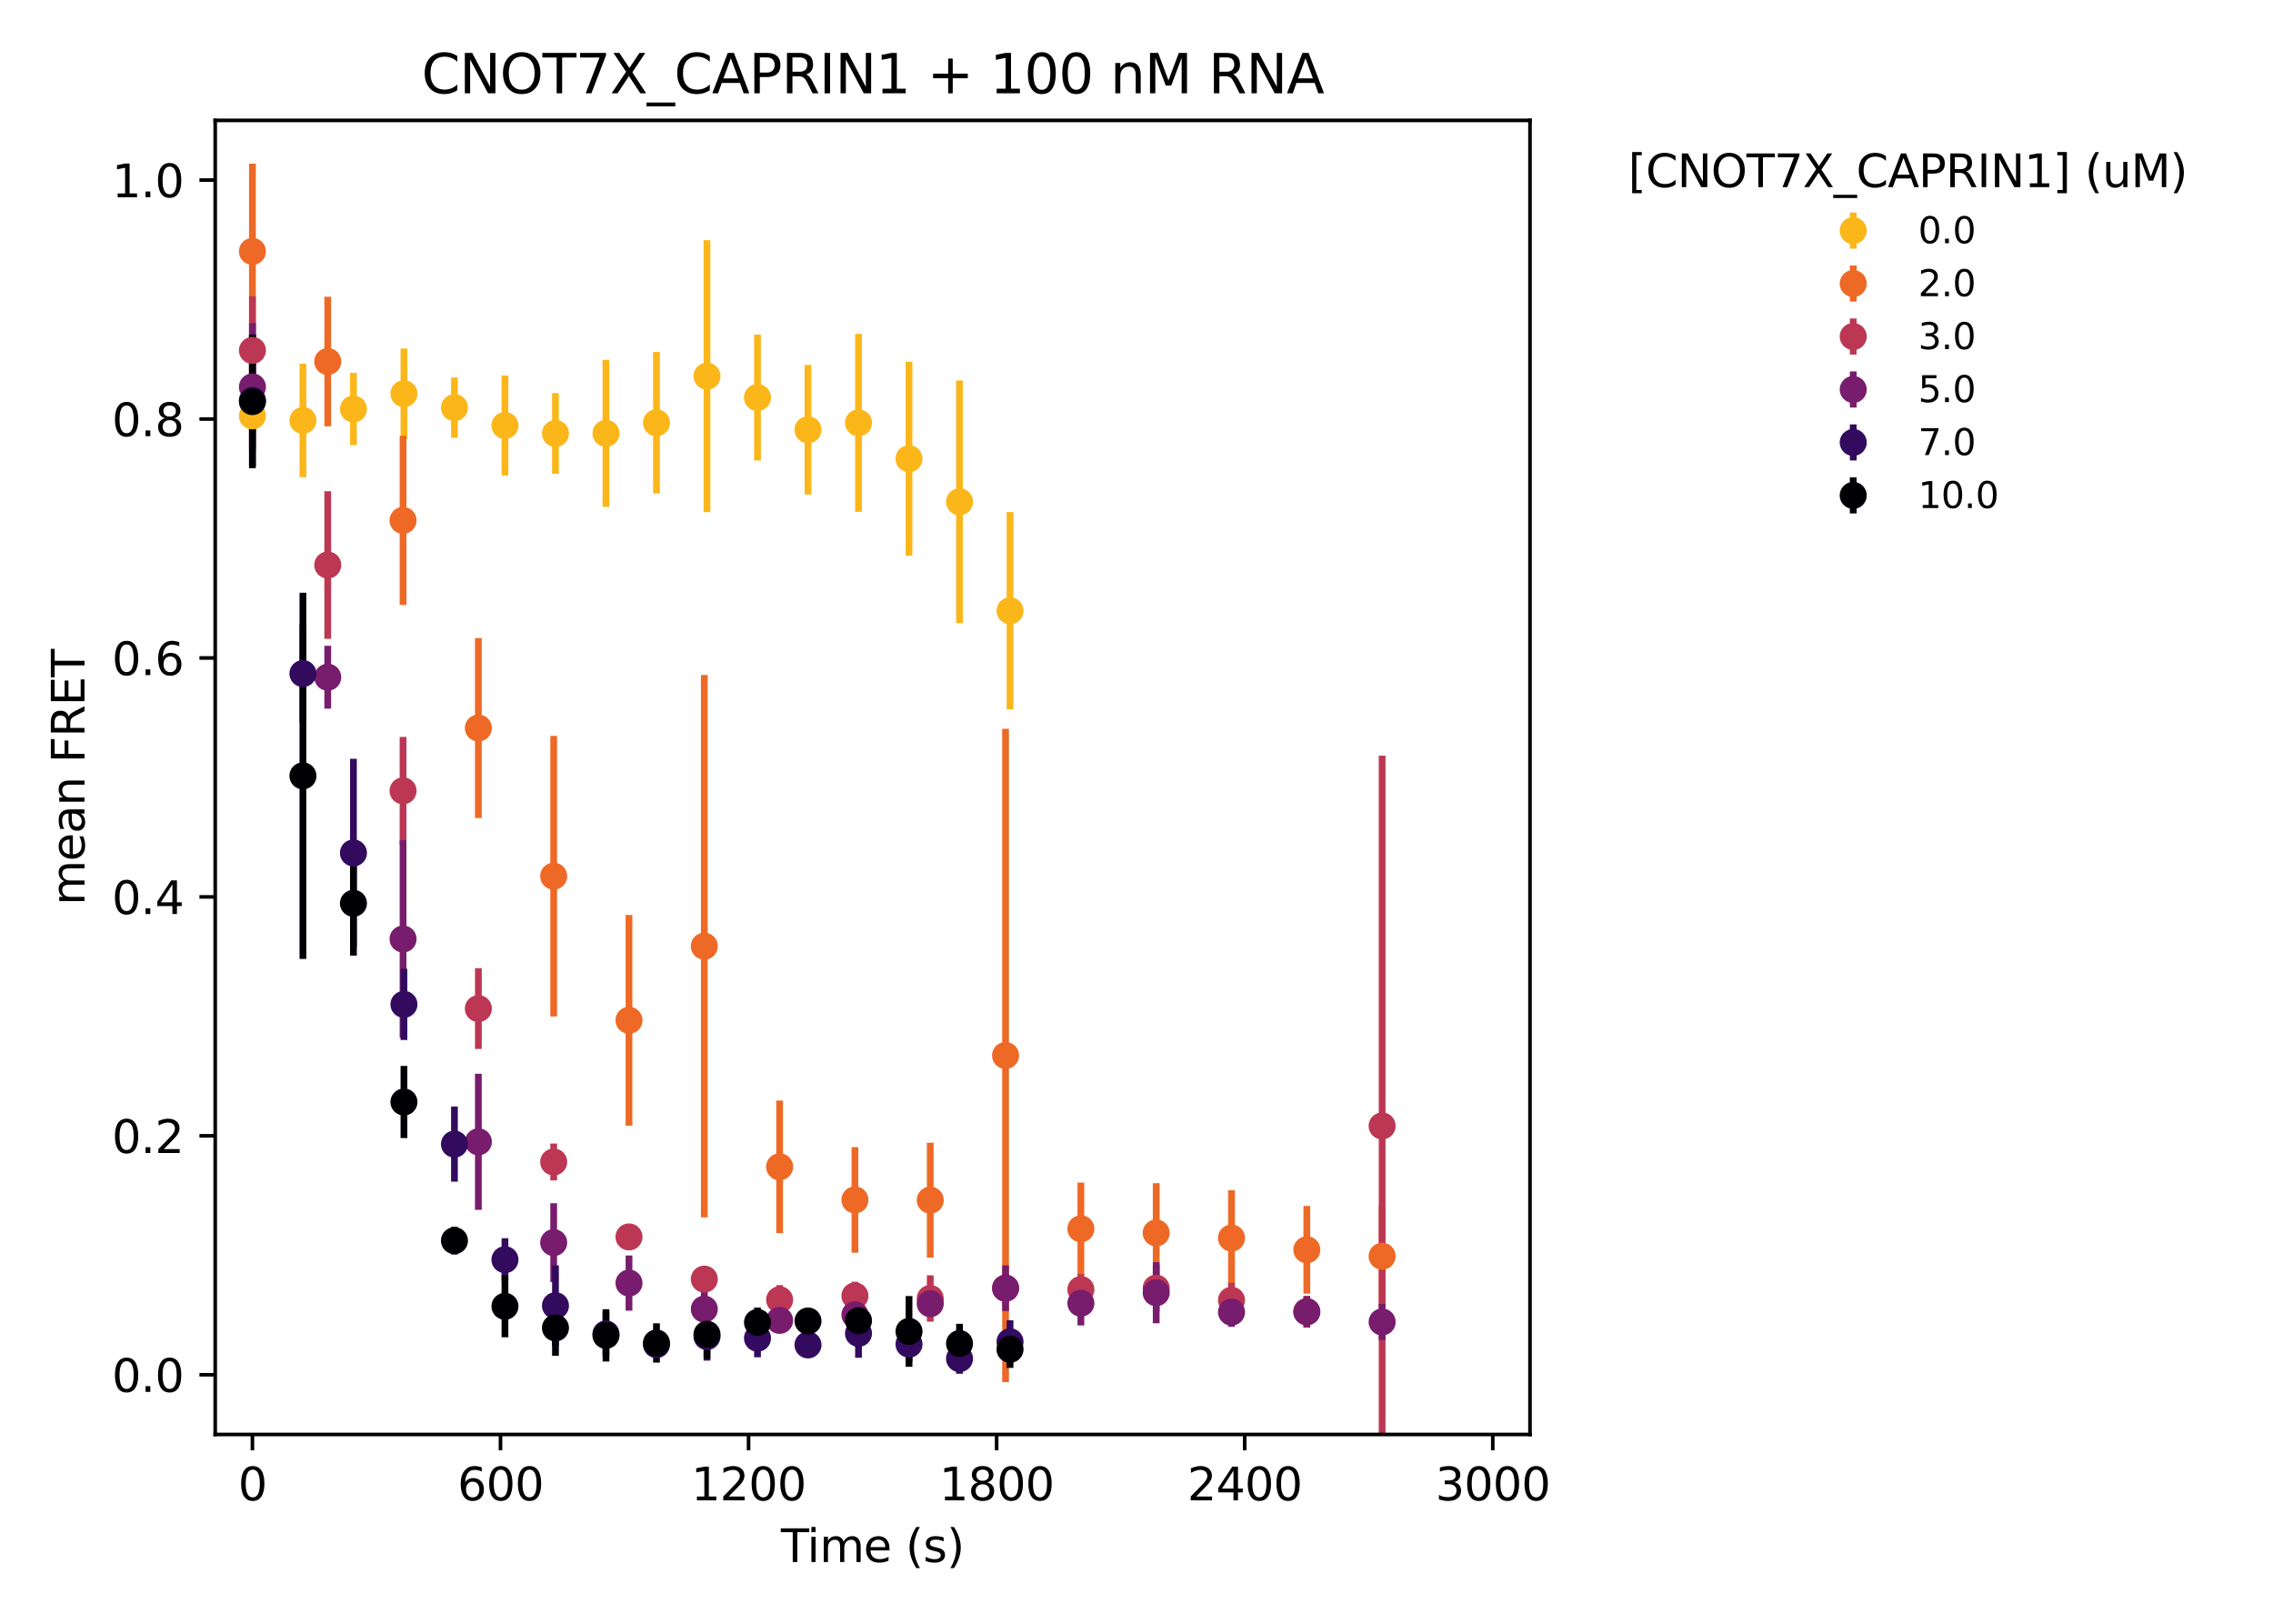 <?xml version="1.0" encoding="utf-8" standalone="no"?>
<!DOCTYPE svg PUBLIC "-//W3C//DTD SVG 1.1//EN"
  "http://www.w3.org/Graphics/SVG/1.1/DTD/svg11.dtd">
<svg xmlns:xlink="http://www.w3.org/1999/xlink" width="504pt" height="360pt" viewBox="0 0 504 360" xmlns="http://www.w3.org/2000/svg" version="1.1">
 <defs>
  <style type="text/css">*{stroke-linejoin: round; stroke-linecap: butt}</style>
 </defs>
 <g id="figure_1">
  <g id="patch_1">
   <path d="M 0 360 
L 504 360 
L 504 0 
L 0 0 
z
" style="fill: #ffffff"/>
  </g>
  <g id="axes_1">
   <g id="patch_2">
    <path d="M 47.72 318.04 
L 339.25 318.04 
L 339.25 26.689 
L 47.72 26.689 
z
" style="fill: #ffffff"/>
   </g>
   <g id="matplotlib.axis_1">
    <g id="xtick_1">
     <g id="line2d_1">
      <defs>
       <path id="m52714a576a" d="M 0 0 
L 0 3.5 
" style="stroke: #000000; stroke-width: 0.8"/>
      </defs>
      <g>
       <use xlink:href="#m52714a576a" x="55.971" y="318.04" style="stroke: #000000; stroke-width: 0.8"/>
      </g>
     </g>
     <g id="text_1">
      <!-- 0 -->
      <g transform="translate(52.79 332.638) scale(0.1 -0.1)">
       <defs>
        <path id="DejaVuSans-30" d="M 2034 4250 
Q 1547 4250 1301 3770 
Q 1056 3291 1056 2328 
Q 1056 1369 1301 889 
Q 1547 409 2034 409 
Q 2525 409 2770 889 
Q 3016 1369 3016 2328 
Q 3016 3291 2770 3770 
Q 2525 4250 2034 4250 
z
M 2034 4750 
Q 2819 4750 3233 4129 
Q 3647 3509 3647 2328 
Q 3647 1150 3233 529 
Q 2819 -91 2034 -91 
Q 1250 -91 836 529 
Q 422 1150 422 2328 
Q 422 3509 836 4129 
Q 1250 4750 2034 4750 
z
" transform="scale(0.016)"/>
       </defs>
       <use xlink:href="#DejaVuSans-30"/>
      </g>
     </g>
    </g>
    <g id="xtick_2">
     <g id="line2d_2">
      <g>
       <use xlink:href="#m52714a576a" x="110.977" y="318.04" style="stroke: #000000; stroke-width: 0.8"/>
      </g>
     </g>
     <g id="text_2">
      <!-- 600 -->
      <g transform="translate(101.433 332.638) scale(0.1 -0.1)">
       <defs>
        <path id="DejaVuSans-36" d="M 2113 2584 
Q 1688 2584 1439 2293 
Q 1191 2003 1191 1497 
Q 1191 994 1439 701 
Q 1688 409 2113 409 
Q 2538 409 2786 701 
Q 3034 994 3034 1497 
Q 3034 2003 2786 2293 
Q 2538 2584 2113 2584 
z
M 3366 4563 
L 3366 3988 
Q 3128 4100 2886 4159 
Q 2644 4219 2406 4219 
Q 1781 4219 1451 3797 
Q 1122 3375 1075 2522 
Q 1259 2794 1537 2939 
Q 1816 3084 2150 3084 
Q 2853 3084 3261 2657 
Q 3669 2231 3669 1497 
Q 3669 778 3244 343 
Q 2819 -91 2113 -91 
Q 1303 -91 875 529 
Q 447 1150 447 2328 
Q 447 3434 972 4092 
Q 1497 4750 2381 4750 
Q 2619 4750 2861 4703 
Q 3103 4656 3366 4563 
z
" transform="scale(0.016)"/>
       </defs>
       <use xlink:href="#DejaVuSans-36"/>
       <use xlink:href="#DejaVuSans-30" x="63.623"/>
       <use xlink:href="#DejaVuSans-30" x="127.246"/>
      </g>
     </g>
    </g>
    <g id="xtick_3">
     <g id="line2d_3">
      <g>
       <use xlink:href="#m52714a576a" x="165.982" y="318.04" style="stroke: #000000; stroke-width: 0.8"/>
      </g>
     </g>
     <g id="text_3">
      <!-- 1200 -->
      <g transform="translate(153.257 332.638) scale(0.1 -0.1)">
       <defs>
        <path id="DejaVuSans-31" d="M 794 531 
L 1825 531 
L 1825 4091 
L 703 3866 
L 703 4441 
L 1819 4666 
L 2450 4666 
L 2450 531 
L 3481 531 
L 3481 0 
L 794 0 
L 794 531 
z
" transform="scale(0.016)"/>
        <path id="DejaVuSans-32" d="M 1228 531 
L 3431 531 
L 3431 0 
L 469 0 
L 469 531 
Q 828 903 1448 1529 
Q 2069 2156 2228 2338 
Q 2531 2678 2651 2914 
Q 2772 3150 2772 3378 
Q 2772 3750 2511 3984 
Q 2250 4219 1831 4219 
Q 1534 4219 1204 4116 
Q 875 4013 500 3803 
L 500 4441 
Q 881 4594 1212 4672 
Q 1544 4750 1819 4750 
Q 2544 4750 2975 4387 
Q 3406 4025 3406 3419 
Q 3406 3131 3298 2873 
Q 3191 2616 2906 2266 
Q 2828 2175 2409 1742 
Q 1991 1309 1228 531 
z
" transform="scale(0.016)"/>
       </defs>
       <use xlink:href="#DejaVuSans-31"/>
       <use xlink:href="#DejaVuSans-32" x="63.623"/>
       <use xlink:href="#DejaVuSans-30" x="127.246"/>
       <use xlink:href="#DejaVuSans-30" x="190.869"/>
      </g>
     </g>
    </g>
    <g id="xtick_4">
     <g id="line2d_4">
      <g>
       <use xlink:href="#m52714a576a" x="220.988" y="318.04" style="stroke: #000000; stroke-width: 0.8"/>
      </g>
     </g>
     <g id="text_4">
      <!-- 1800 -->
      <g transform="translate(208.263 332.638) scale(0.1 -0.1)">
       <defs>
        <path id="DejaVuSans-38" d="M 2034 2216 
Q 1584 2216 1326 1975 
Q 1069 1734 1069 1313 
Q 1069 891 1326 650 
Q 1584 409 2034 409 
Q 2484 409 2743 651 
Q 3003 894 3003 1313 
Q 3003 1734 2745 1975 
Q 2488 2216 2034 2216 
z
M 1403 2484 
Q 997 2584 770 2862 
Q 544 3141 544 3541 
Q 544 4100 942 4425 
Q 1341 4750 2034 4750 
Q 2731 4750 3128 4425 
Q 3525 4100 3525 3541 
Q 3525 3141 3298 2862 
Q 3072 2584 2669 2484 
Q 3125 2378 3379 2068 
Q 3634 1759 3634 1313 
Q 3634 634 3220 271 
Q 2806 -91 2034 -91 
Q 1263 -91 848 271 
Q 434 634 434 1313 
Q 434 1759 690 2068 
Q 947 2378 1403 2484 
z
M 1172 3481 
Q 1172 3119 1398 2916 
Q 1625 2713 2034 2713 
Q 2441 2713 2670 2916 
Q 2900 3119 2900 3481 
Q 2900 3844 2670 4047 
Q 2441 4250 2034 4250 
Q 1625 4250 1398 4047 
Q 1172 3844 1172 3481 
z
" transform="scale(0.016)"/>
       </defs>
       <use xlink:href="#DejaVuSans-31"/>
       <use xlink:href="#DejaVuSans-38" x="63.623"/>
       <use xlink:href="#DejaVuSans-30" x="127.246"/>
       <use xlink:href="#DejaVuSans-30" x="190.869"/>
      </g>
     </g>
    </g>
    <g id="xtick_5">
     <g id="line2d_5">
      <g>
       <use xlink:href="#m52714a576a" x="275.993" y="318.04" style="stroke: #000000; stroke-width: 0.8"/>
      </g>
     </g>
     <g id="text_5">
      <!-- 2400 -->
      <g transform="translate(263.268 332.638) scale(0.1 -0.1)">
       <defs>
        <path id="DejaVuSans-34" d="M 2419 4116 
L 825 1625 
L 2419 1625 
L 2419 4116 
z
M 2253 4666 
L 3047 4666 
L 3047 1625 
L 3713 1625 
L 3713 1100 
L 3047 1100 
L 3047 0 
L 2419 0 
L 2419 1100 
L 313 1100 
L 313 1709 
L 2253 4666 
z
" transform="scale(0.016)"/>
       </defs>
       <use xlink:href="#DejaVuSans-32"/>
       <use xlink:href="#DejaVuSans-34" x="63.623"/>
       <use xlink:href="#DejaVuSans-30" x="127.246"/>
       <use xlink:href="#DejaVuSans-30" x="190.869"/>
      </g>
     </g>
    </g>
    <g id="xtick_6">
     <g id="line2d_6">
      <g>
       <use xlink:href="#m52714a576a" x="330.999" y="318.04" style="stroke: #000000; stroke-width: 0.8"/>
      </g>
     </g>
     <g id="text_6">
      <!-- 3000 -->
      <g transform="translate(318.274 332.638) scale(0.1 -0.1)">
       <defs>
        <path id="DejaVuSans-33" d="M 2597 2516 
Q 3050 2419 3304 2112 
Q 3559 1806 3559 1356 
Q 3559 666 3084 287 
Q 2609 -91 1734 -91 
Q 1441 -91 1130 -33 
Q 819 25 488 141 
L 488 750 
Q 750 597 1062 519 
Q 1375 441 1716 441 
Q 2309 441 2620 675 
Q 2931 909 2931 1356 
Q 2931 1769 2642 2001 
Q 2353 2234 1838 2234 
L 1294 2234 
L 1294 2753 
L 1863 2753 
Q 2328 2753 2575 2939 
Q 2822 3125 2822 3475 
Q 2822 3834 2567 4026 
Q 2313 4219 1838 4219 
Q 1578 4219 1281 4162 
Q 984 4106 628 3988 
L 628 4550 
Q 988 4650 1302 4700 
Q 1616 4750 1894 4750 
Q 2613 4750 3031 4423 
Q 3450 4097 3450 3541 
Q 3450 3153 3228 2886 
Q 3006 2619 2597 2516 
z
" transform="scale(0.016)"/>
       </defs>
       <use xlink:href="#DejaVuSans-33"/>
       <use xlink:href="#DejaVuSans-30" x="63.623"/>
       <use xlink:href="#DejaVuSans-30" x="127.246"/>
       <use xlink:href="#DejaVuSans-30" x="190.869"/>
      </g>
     </g>
    </g>
    <g id="text_7">
     <!-- Time (s) -->
     <g transform="translate(173.156 346.317) scale(0.1 -0.1)">
      <defs>
       <path id="DejaVuSans-54" d="M -19 4666 
L 3928 4666 
L 3928 4134 
L 2272 4134 
L 2272 0 
L 1638 0 
L 1638 4134 
L -19 4134 
L -19 4666 
z
" transform="scale(0.016)"/>
       <path id="DejaVuSans-69" d="M 603 3500 
L 1178 3500 
L 1178 0 
L 603 0 
L 603 3500 
z
M 603 4863 
L 1178 4863 
L 1178 4134 
L 603 4134 
L 603 4863 
z
" transform="scale(0.016)"/>
       <path id="DejaVuSans-6d" d="M 3328 2828 
Q 3544 3216 3844 3400 
Q 4144 3584 4550 3584 
Q 5097 3584 5394 3201 
Q 5691 2819 5691 2113 
L 5691 0 
L 5113 0 
L 5113 2094 
Q 5113 2597 4934 2840 
Q 4756 3084 4391 3084 
Q 3944 3084 3684 2787 
Q 3425 2491 3425 1978 
L 3425 0 
L 2847 0 
L 2847 2094 
Q 2847 2600 2669 2842 
Q 2491 3084 2119 3084 
Q 1678 3084 1418 2786 
Q 1159 2488 1159 1978 
L 1159 0 
L 581 0 
L 581 3500 
L 1159 3500 
L 1159 2956 
Q 1356 3278 1631 3431 
Q 1906 3584 2284 3584 
Q 2666 3584 2933 3390 
Q 3200 3197 3328 2828 
z
" transform="scale(0.016)"/>
       <path id="DejaVuSans-65" d="M 3597 1894 
L 3597 1613 
L 953 1613 
Q 991 1019 1311 708 
Q 1631 397 2203 397 
Q 2534 397 2845 478 
Q 3156 559 3463 722 
L 3463 178 
Q 3153 47 2828 -22 
Q 2503 -91 2169 -91 
Q 1331 -91 842 396 
Q 353 884 353 1716 
Q 353 2575 817 3079 
Q 1281 3584 2069 3584 
Q 2775 3584 3186 3129 
Q 3597 2675 3597 1894 
z
M 3022 2063 
Q 3016 2534 2758 2815 
Q 2500 3097 2075 3097 
Q 1594 3097 1305 2825 
Q 1016 2553 972 2059 
L 3022 2063 
z
" transform="scale(0.016)"/>
       <path id="DejaVuSans-20" transform="scale(0.016)"/>
       <path id="DejaVuSans-28" d="M 1984 4856 
Q 1566 4138 1362 3434 
Q 1159 2731 1159 2009 
Q 1159 1288 1364 580 
Q 1569 -128 1984 -844 
L 1484 -844 
Q 1016 -109 783 600 
Q 550 1309 550 2009 
Q 550 2706 781 3412 
Q 1013 4119 1484 4856 
L 1984 4856 
z
" transform="scale(0.016)"/>
       <path id="DejaVuSans-73" d="M 2834 3397 
L 2834 2853 
Q 2591 2978 2328 3040 
Q 2066 3103 1784 3103 
Q 1356 3103 1142 2972 
Q 928 2841 928 2578 
Q 928 2378 1081 2264 
Q 1234 2150 1697 2047 
L 1894 2003 
Q 2506 1872 2764 1633 
Q 3022 1394 3022 966 
Q 3022 478 2636 193 
Q 2250 -91 1575 -91 
Q 1294 -91 989 -36 
Q 684 19 347 128 
L 347 722 
Q 666 556 975 473 
Q 1284 391 1588 391 
Q 1994 391 2212 530 
Q 2431 669 2431 922 
Q 2431 1156 2273 1281 
Q 2116 1406 1581 1522 
L 1381 1569 
Q 847 1681 609 1914 
Q 372 2147 372 2553 
Q 372 3047 722 3315 
Q 1072 3584 1716 3584 
Q 2034 3584 2315 3537 
Q 2597 3491 2834 3397 
z
" transform="scale(0.016)"/>
       <path id="DejaVuSans-29" d="M 513 4856 
L 1013 4856 
Q 1481 4119 1714 3412 
Q 1947 2706 1947 2009 
Q 1947 1309 1714 600 
Q 1481 -109 1013 -844 
L 513 -844 
Q 928 -128 1133 580 
Q 1338 1288 1338 2009 
Q 1338 2731 1133 3434 
Q 928 4138 513 4856 
z
" transform="scale(0.016)"/>
      </defs>
      <use xlink:href="#DejaVuSans-54"/>
      <use xlink:href="#DejaVuSans-69" x="57.959"/>
      <use xlink:href="#DejaVuSans-6d" x="85.742"/>
      <use xlink:href="#DejaVuSans-65" x="183.154"/>
      <use xlink:href="#DejaVuSans-20" x="244.678"/>
      <use xlink:href="#DejaVuSans-28" x="276.465"/>
      <use xlink:href="#DejaVuSans-73" x="315.479"/>
      <use xlink:href="#DejaVuSans-29" x="367.578"/>
     </g>
    </g>
   </g>
   <g id="matplotlib.axis_2">
    <g id="ytick_1">
     <g id="line2d_7">
      <defs>
       <path id="mba7032feed" d="M 0 0 
L -3.5 0 
" style="stroke: #000000; stroke-width: 0.8"/>
      </defs>
      <g>
       <use xlink:href="#mba7032feed" x="47.72" y="304.797" style="stroke: #000000; stroke-width: 0.8"/>
      </g>
     </g>
     <g id="text_8">
      <!-- 0.0 -->
      <g transform="translate(24.817 308.596) scale(0.1 -0.1)">
       <defs>
        <path id="DejaVuSans-2e" d="M 684 794 
L 1344 794 
L 1344 0 
L 684 0 
L 684 794 
z
" transform="scale(0.016)"/>
       </defs>
       <use xlink:href="#DejaVuSans-30"/>
       <use xlink:href="#DejaVuSans-2e" x="63.623"/>
       <use xlink:href="#DejaVuSans-30" x="95.41"/>
      </g>
     </g>
    </g>
    <g id="ytick_2">
     <g id="line2d_8">
      <g>
       <use xlink:href="#mba7032feed" x="47.72" y="251.824" style="stroke: #000000; stroke-width: 0.8"/>
      </g>
     </g>
     <g id="text_9">
      <!-- 0.2 -->
      <g transform="translate(24.817 255.623) scale(0.1 -0.1)">
       <use xlink:href="#DejaVuSans-30"/>
       <use xlink:href="#DejaVuSans-2e" x="63.623"/>
       <use xlink:href="#DejaVuSans-32" x="95.41"/>
      </g>
     </g>
    </g>
    <g id="ytick_3">
     <g id="line2d_9">
      <g>
       <use xlink:href="#mba7032feed" x="47.72" y="198.851" style="stroke: #000000; stroke-width: 0.8"/>
      </g>
     </g>
     <g id="text_10">
      <!-- 0.4 -->
      <g transform="translate(24.817 202.65) scale(0.1 -0.1)">
       <use xlink:href="#DejaVuSans-30"/>
       <use xlink:href="#DejaVuSans-2e" x="63.623"/>
       <use xlink:href="#DejaVuSans-34" x="95.41"/>
      </g>
     </g>
    </g>
    <g id="ytick_4">
     <g id="line2d_10">
      <g>
       <use xlink:href="#mba7032feed" x="47.72" y="145.878" style="stroke: #000000; stroke-width: 0.8"/>
      </g>
     </g>
     <g id="text_11">
      <!-- 0.6 -->
      <g transform="translate(24.817 149.677) scale(0.1 -0.1)">
       <use xlink:href="#DejaVuSans-30"/>
       <use xlink:href="#DejaVuSans-2e" x="63.623"/>
       <use xlink:href="#DejaVuSans-36" x="95.41"/>
      </g>
     </g>
    </g>
    <g id="ytick_5">
     <g id="line2d_11">
      <g>
       <use xlink:href="#mba7032feed" x="47.72" y="92.905" style="stroke: #000000; stroke-width: 0.8"/>
      </g>
     </g>
     <g id="text_12">
      <!-- 0.8 -->
      <g transform="translate(24.817 96.704) scale(0.1 -0.1)">
       <use xlink:href="#DejaVuSans-30"/>
       <use xlink:href="#DejaVuSans-2e" x="63.623"/>
       <use xlink:href="#DejaVuSans-38" x="95.41"/>
      </g>
     </g>
    </g>
    <g id="ytick_6">
     <g id="line2d_12">
      <g>
       <use xlink:href="#mba7032feed" x="47.72" y="39.932" style="stroke: #000000; stroke-width: 0.8"/>
      </g>
     </g>
     <g id="text_13">
      <!-- 1.0 -->
      <g transform="translate(24.817 43.731) scale(0.1 -0.1)">
       <use xlink:href="#DejaVuSans-31"/>
       <use xlink:href="#DejaVuSans-2e" x="63.623"/>
       <use xlink:href="#DejaVuSans-30" x="95.41"/>
      </g>
     </g>
    </g>
    <g id="text_14">
     <!-- mean FRET -->
     <g transform="translate(18.737 200.696) rotate(-90) scale(0.1 -0.1)">
      <defs>
       <path id="DejaVuSans-61" d="M 2194 1759 
Q 1497 1759 1228 1600 
Q 959 1441 959 1056 
Q 959 750 1161 570 
Q 1363 391 1709 391 
Q 2188 391 2477 730 
Q 2766 1069 2766 1631 
L 2766 1759 
L 2194 1759 
z
M 3341 1997 
L 3341 0 
L 2766 0 
L 2766 531 
Q 2569 213 2275 61 
Q 1981 -91 1556 -91 
Q 1019 -91 701 211 
Q 384 513 384 1019 
Q 384 1609 779 1909 
Q 1175 2209 1959 2209 
L 2766 2209 
L 2766 2266 
Q 2766 2663 2505 2880 
Q 2244 3097 1772 3097 
Q 1472 3097 1187 3025 
Q 903 2953 641 2809 
L 641 3341 
Q 956 3463 1253 3523 
Q 1550 3584 1831 3584 
Q 2591 3584 2966 3190 
Q 3341 2797 3341 1997 
z
" transform="scale(0.016)"/>
       <path id="DejaVuSans-6e" d="M 3513 2113 
L 3513 0 
L 2938 0 
L 2938 2094 
Q 2938 2591 2744 2837 
Q 2550 3084 2163 3084 
Q 1697 3084 1428 2787 
Q 1159 2491 1159 1978 
L 1159 0 
L 581 0 
L 581 3500 
L 1159 3500 
L 1159 2956 
Q 1366 3272 1645 3428 
Q 1925 3584 2291 3584 
Q 2894 3584 3203 3211 
Q 3513 2838 3513 2113 
z
" transform="scale(0.016)"/>
       <path id="DejaVuSans-46" d="M 628 4666 
L 3309 4666 
L 3309 4134 
L 1259 4134 
L 1259 2759 
L 3109 2759 
L 3109 2228 
L 1259 2228 
L 1259 0 
L 628 0 
L 628 4666 
z
" transform="scale(0.016)"/>
       <path id="DejaVuSans-52" d="M 2841 2188 
Q 3044 2119 3236 1894 
Q 3428 1669 3622 1275 
L 4263 0 
L 3584 0 
L 2988 1197 
Q 2756 1666 2539 1819 
Q 2322 1972 1947 1972 
L 1259 1972 
L 1259 0 
L 628 0 
L 628 4666 
L 2053 4666 
Q 2853 4666 3247 4331 
Q 3641 3997 3641 3322 
Q 3641 2881 3436 2590 
Q 3231 2300 2841 2188 
z
M 1259 4147 
L 1259 2491 
L 2053 2491 
Q 2509 2491 2742 2702 
Q 2975 2913 2975 3322 
Q 2975 3731 2742 3939 
Q 2509 4147 2053 4147 
L 1259 4147 
z
" transform="scale(0.016)"/>
       <path id="DejaVuSans-45" d="M 628 4666 
L 3578 4666 
L 3578 4134 
L 1259 4134 
L 1259 2753 
L 3481 2753 
L 3481 2222 
L 1259 2222 
L 1259 531 
L 3634 531 
L 3634 0 
L 628 0 
L 628 4666 
z
" transform="scale(0.016)"/>
      </defs>
      <use xlink:href="#DejaVuSans-6d"/>
      <use xlink:href="#DejaVuSans-65" x="97.412"/>
      <use xlink:href="#DejaVuSans-61" x="158.936"/>
      <use xlink:href="#DejaVuSans-6e" x="220.215"/>
      <use xlink:href="#DejaVuSans-20" x="283.594"/>
      <use xlink:href="#DejaVuSans-46" x="315.381"/>
      <use xlink:href="#DejaVuSans-52" x="372.9"/>
      <use xlink:href="#DejaVuSans-45" x="442.383"/>
      <use xlink:href="#DejaVuSans-54" x="505.566"/>
     </g>
    </g>
   </g>
   <g id="LineCollection_1">
    <path d="M 55.971 97.742 
L 55.971 86.667 
" clip-path="url(#p1fcf1fed4b)" style="fill: none; stroke: #fbb61a; stroke-width: 1.5"/>
    <path d="M 67.17 105.789 
L 67.17 80.641 
" clip-path="url(#p1fcf1fed4b)" style="fill: none; stroke: #fbb61a; stroke-width: 1.5"/>
    <path d="M 78.369 98.691 
L 78.369 82.671 
" clip-path="url(#p1fcf1fed4b)" style="fill: none; stroke: #fbb61a; stroke-width: 1.5"/>
    <path d="M 89.568 97.301 
L 89.568 77.267 
" clip-path="url(#p1fcf1fed4b)" style="fill: none; stroke: #fbb61a; stroke-width: 1.5"/>
    <path d="M 100.767 97.065 
L 100.767 83.69 
" clip-path="url(#p1fcf1fed4b)" style="fill: none; stroke: #fbb61a; stroke-width: 1.5"/>
    <path d="M 111.966 105.424 
L 111.966 83.255 
" clip-path="url(#p1fcf1fed4b)" style="fill: none; stroke: #fbb61a; stroke-width: 1.5"/>
    <path d="M 123.165 105.037 
L 123.165 87.171 
" clip-path="url(#p1fcf1fed4b)" style="fill: none; stroke: #fbb61a; stroke-width: 1.5"/>
    <path d="M 134.364 112.368 
L 134.364 79.793 
" clip-path="url(#p1fcf1fed4b)" style="fill: none; stroke: #fbb61a; stroke-width: 1.5"/>
    <path d="M 145.563 109.411 
L 145.563 78.05 
" clip-path="url(#p1fcf1fed4b)" style="fill: none; stroke: #fbb61a; stroke-width: 1.5"/>
    <path d="M 156.763 113.545 
L 156.763 53.254 
" clip-path="url(#p1fcf1fed4b)" style="fill: none; stroke: #fbb61a; stroke-width: 1.5"/>
    <path d="M 167.962 102.107 
L 167.962 74.17 
" clip-path="url(#p1fcf1fed4b)" style="fill: none; stroke: #fbb61a; stroke-width: 1.5"/>
    <path d="M 179.161 109.64 
L 179.161 80.926 
" clip-path="url(#p1fcf1fed4b)" style="fill: none; stroke: #fbb61a; stroke-width: 1.5"/>
    <path d="M 190.36 113.47 
L 190.36 74.032 
" clip-path="url(#p1fcf1fed4b)" style="fill: none; stroke: #fbb61a; stroke-width: 1.5"/>
    <path d="M 201.559 123.201 
L 201.559 80.203 
" clip-path="url(#p1fcf1fed4b)" style="fill: none; stroke: #fbb61a; stroke-width: 1.5"/>
    <path d="M 212.758 138.147 
L 212.758 84.365 
" clip-path="url(#p1fcf1fed4b)" style="fill: none; stroke: #fbb61a; stroke-width: 1.5"/>
    <path d="M 223.957 157.291 
L 223.957 113.529 
" clip-path="url(#p1fcf1fed4b)" style="fill: none; stroke: #fbb61a; stroke-width: 1.5"/>
   </g>
   <g id="LineCollection_2">
    <path d="M 55.971 75.188 
L 55.971 36.286 
" clip-path="url(#p1fcf1fed4b)" style="fill: none; stroke: #ed6925; stroke-width: 1.5"/>
    <path d="M 72.67 94.514 
L 72.67 65.793 
" clip-path="url(#p1fcf1fed4b)" style="fill: none; stroke: #ed6925; stroke-width: 1.5"/>
    <path d="M 89.37 134.134 
L 89.37 96.621 
" clip-path="url(#p1fcf1fed4b)" style="fill: none; stroke: #ed6925; stroke-width: 1.5"/>
    <path d="M 106.07 181.353 
L 106.07 141.476 
" clip-path="url(#p1fcf1fed4b)" style="fill: none; stroke: #ed6925; stroke-width: 1.5"/>
    <path d="M 122.769 225.359 
L 122.769 163.156 
" clip-path="url(#p1fcf1fed4b)" style="fill: none; stroke: #ed6925; stroke-width: 1.5"/>
    <path d="M 139.469 249.561 
L 139.469 202.86 
" clip-path="url(#p1fcf1fed4b)" style="fill: none; stroke: #ed6925; stroke-width: 1.5"/>
    <path d="M 156.169 269.902 
L 156.169 149.654 
" clip-path="url(#p1fcf1fed4b)" style="fill: none; stroke: #ed6925; stroke-width: 1.5"/>
    <path d="M 172.868 273.398 
L 172.868 243.997 
" clip-path="url(#p1fcf1fed4b)" style="fill: none; stroke: #ed6925; stroke-width: 1.5"/>
    <path d="M 189.568 277.732 
L 189.568 254.335 
" clip-path="url(#p1fcf1fed4b)" style="fill: none; stroke: #ed6925; stroke-width: 1.5"/>
    <path d="M 206.268 278.81 
L 206.268 253.356 
" clip-path="url(#p1fcf1fed4b)" style="fill: none; stroke: #ed6925; stroke-width: 1.5"/>
    <path d="M 222.967 306.428 
L 222.967 161.595 
" clip-path="url(#p1fcf1fed4b)" style="fill: none; stroke: #ed6925; stroke-width: 1.5"/>
    <path d="M 239.667 282.68 
L 239.667 262.188 
" clip-path="url(#p1fcf1fed4b)" style="fill: none; stroke: #ed6925; stroke-width: 1.5"/>
    <path d="M 256.367 284.378 
L 256.367 262.322 
" clip-path="url(#p1fcf1fed4b)" style="fill: none; stroke: #ed6925; stroke-width: 1.5"/>
    <path d="M 273.066 285.072 
L 273.066 263.896 
" clip-path="url(#p1fcf1fed4b)" style="fill: none; stroke: #ed6925; stroke-width: 1.5"/>
    <path d="M 289.766 286.816 
L 289.766 267.369 
" clip-path="url(#p1fcf1fed4b)" style="fill: none; stroke: #ed6925; stroke-width: 1.5"/>
    <path d="M 306.465 289.67 
L 306.465 267.364 
" clip-path="url(#p1fcf1fed4b)" style="fill: none; stroke: #ed6925; stroke-width: 1.5"/>
   </g>
   <g id="LineCollection_3">
    <path d="M 55.971 89.677 
L 55.971 65.696 
" clip-path="url(#p1fcf1fed4b)" style="fill: none; stroke: #bc3754; stroke-width: 1.5"/>
    <path d="M 72.67 141.626 
L 72.67 108.915 
" clip-path="url(#p1fcf1fed4b)" style="fill: none; stroke: #bc3754; stroke-width: 1.5"/>
    <path d="M 89.37 187.267 
L 89.37 163.396 
" clip-path="url(#p1fcf1fed4b)" style="fill: none; stroke: #bc3754; stroke-width: 1.5"/>
    <path d="M 106.07 232.568 
L 106.07 214.662 
" clip-path="url(#p1fcf1fed4b)" style="fill: none; stroke: #bc3754; stroke-width: 1.5"/>
    <path d="M 122.769 261.716 
L 122.769 253.535 
" clip-path="url(#p1fcf1fed4b)" style="fill: none; stroke: #bc3754; stroke-width: 1.5"/>
    <path d="M 139.469 276.62 
L 139.469 271.86 
" clip-path="url(#p1fcf1fed4b)" style="fill: none; stroke: #bc3754; stroke-width: 1.5"/>
    <path d="M 156.169 286.296 
L 156.169 280.898 
" clip-path="url(#p1fcf1fed4b)" style="fill: none; stroke: #bc3754; stroke-width: 1.5"/>
    <path d="M 172.868 291.407 
L 172.868 284.933 
" clip-path="url(#p1fcf1fed4b)" style="fill: none; stroke: #bc3754; stroke-width: 1.5"/>
    <path d="M 189.568 290.445 
L 189.568 284.173 
" clip-path="url(#p1fcf1fed4b)" style="fill: none; stroke: #bc3754; stroke-width: 1.5"/>
    <path d="M 206.268 293.019 
L 206.268 282.748 
" clip-path="url(#p1fcf1fed4b)" style="fill: none; stroke: #bc3754; stroke-width: 1.5"/>
    <path d="M 222.967 288.82 
L 222.967 282.384 
" clip-path="url(#p1fcf1fed4b)" style="fill: none; stroke: #bc3754; stroke-width: 1.5"/>
    <path d="M 239.667 289.315 
L 239.667 282.486 
" clip-path="url(#p1fcf1fed4b)" style="fill: none; stroke: #bc3754; stroke-width: 1.5"/>
    <path d="M 256.367 290.775 
L 256.367 280.412 
" clip-path="url(#p1fcf1fed4b)" style="fill: none; stroke: #bc3754; stroke-width: 1.5"/>
    <path d="M 273.066 292.137 
L 273.066 284.414 
" clip-path="url(#p1fcf1fed4b)" style="fill: none; stroke: #bc3754; stroke-width: 1.5"/>
    <path d="M 289.766 294.356 
L 289.766 287.305 
" clip-path="url(#p1fcf1fed4b)" style="fill: none; stroke: #bc3754; stroke-width: 1.5"/>
    <path d="M 306.465 331.726 
L 306.465 167.542 
" clip-path="url(#p1fcf1fed4b)" style="fill: none; stroke: #bc3754; stroke-width: 1.5"/>
   </g>
   <g id="LineCollection_4">
    <path d="M 55.971 99.925 
L 55.971 71.643 
" clip-path="url(#p1fcf1fed4b)" style="fill: none; stroke: #781c6d; stroke-width: 1.5"/>
    <path d="M 72.67 157.116 
L 72.67 143.173 
" clip-path="url(#p1fcf1fed4b)" style="fill: none; stroke: #781c6d; stroke-width: 1.5"/>
    <path d="M 89.37 230.073 
L 89.37 186.306 
" clip-path="url(#p1fcf1fed4b)" style="fill: none; stroke: #781c6d; stroke-width: 1.5"/>
    <path d="M 106.07 268.234 
L 106.07 238.067 
" clip-path="url(#p1fcf1fed4b)" style="fill: none; stroke: #781c6d; stroke-width: 1.5"/>
    <path d="M 122.769 284.229 
L 122.769 266.777 
" clip-path="url(#p1fcf1fed4b)" style="fill: none; stroke: #781c6d; stroke-width: 1.5"/>
    <path d="M 139.469 290.587 
L 139.469 278.35 
" clip-path="url(#p1fcf1fed4b)" style="fill: none; stroke: #781c6d; stroke-width: 1.5"/>
    <path d="M 156.169 297.139 
L 156.169 283.345 
" clip-path="url(#p1fcf1fed4b)" style="fill: none; stroke: #781c6d; stroke-width: 1.5"/>
    <path d="M 172.868 295.418 
L 172.868 290.07 
" clip-path="url(#p1fcf1fed4b)" style="fill: none; stroke: #781c6d; stroke-width: 1.5"/>
    <path d="M 189.568 294.629 
L 189.568 288.357 
" clip-path="url(#p1fcf1fed4b)" style="fill: none; stroke: #781c6d; stroke-width: 1.5"/>
    <path d="M 206.268 291.647 
L 206.268 286.444 
" clip-path="url(#p1fcf1fed4b)" style="fill: none; stroke: #781c6d; stroke-width: 1.5"/>
    <path d="M 222.967 290.662 
L 222.967 280.55 
" clip-path="url(#p1fcf1fed4b)" style="fill: none; stroke: #781c6d; stroke-width: 1.5"/>
    <path d="M 239.667 293.861 
L 239.667 284.009 
" clip-path="url(#p1fcf1fed4b)" style="fill: none; stroke: #781c6d; stroke-width: 1.5"/>
    <path d="M 256.367 293.381 
L 256.367 279.836 
" clip-path="url(#p1fcf1fed4b)" style="fill: none; stroke: #781c6d; stroke-width: 1.5"/>
    <path d="M 273.066 294.158 
L 273.066 287.646 
" clip-path="url(#p1fcf1fed4b)" style="fill: none; stroke: #781c6d; stroke-width: 1.5"/>
    <path d="M 289.766 294.257 
L 289.766 287.403 
" clip-path="url(#p1fcf1fed4b)" style="fill: none; stroke: #781c6d; stroke-width: 1.5"/>
    <path d="M 306.465 297.105 
L 306.465 289.077 
" clip-path="url(#p1fcf1fed4b)" style="fill: none; stroke: #781c6d; stroke-width: 1.5"/>
   </g>
   <g id="LineCollection_5">
    <path d="M 55.971 103.388 
L 55.971 74.14 
" clip-path="url(#p1fcf1fed4b)" style="fill: none; stroke: #320a5e; stroke-width: 1.5"/>
    <path d="M 67.17 160.223 
L 67.17 138.449 
" clip-path="url(#p1fcf1fed4b)" style="fill: none; stroke: #320a5e; stroke-width: 1.5"/>
    <path d="M 78.369 209.976 
L 78.369 168.234 
" clip-path="url(#p1fcf1fed4b)" style="fill: none; stroke: #320a5e; stroke-width: 1.5"/>
    <path d="M 89.568 230.574 
L 89.568 214.779 
" clip-path="url(#p1fcf1fed4b)" style="fill: none; stroke: #320a5e; stroke-width: 1.5"/>
    <path d="M 100.767 261.991 
L 100.767 245.327 
" clip-path="url(#p1fcf1fed4b)" style="fill: none; stroke: #320a5e; stroke-width: 1.5"/>
    <path d="M 111.966 284.045 
L 111.966 274.528 
" clip-path="url(#p1fcf1fed4b)" style="fill: none; stroke: #320a5e; stroke-width: 1.5"/>
    <path d="M 123.165 298.422 
L 123.165 280.544 
" clip-path="url(#p1fcf1fed4b)" style="fill: none; stroke: #320a5e; stroke-width: 1.5"/>
    <path d="M 134.364 300.758 
L 134.364 290.725 
" clip-path="url(#p1fcf1fed4b)" style="fill: none; stroke: #320a5e; stroke-width: 1.5"/>
    <path d="M 145.563 300.817 
L 145.563 295.413 
" clip-path="url(#p1fcf1fed4b)" style="fill: none; stroke: #320a5e; stroke-width: 1.5"/>
    <path d="M 156.763 301.662 
L 156.763 290.993 
" clip-path="url(#p1fcf1fed4b)" style="fill: none; stroke: #320a5e; stroke-width: 1.5"/>
    <path d="M 167.962 300.926 
L 167.962 292.458 
" clip-path="url(#p1fcf1fed4b)" style="fill: none; stroke: #320a5e; stroke-width: 1.5"/>
    <path d="M 179.161 300.835 
L 179.161 295.528 
" clip-path="url(#p1fcf1fed4b)" style="fill: none; stroke: #320a5e; stroke-width: 1.5"/>
    <path d="M 190.36 301.03 
L 190.36 290.222 
" clip-path="url(#p1fcf1fed4b)" style="fill: none; stroke: #320a5e; stroke-width: 1.5"/>
    <path d="M 201.559 301.937 
L 201.559 294.106 
" clip-path="url(#p1fcf1fed4b)" style="fill: none; stroke: #320a5e; stroke-width: 1.5"/>
    <path d="M 212.758 304.58 
L 212.758 297.858 
" clip-path="url(#p1fcf1fed4b)" style="fill: none; stroke: #320a5e; stroke-width: 1.5"/>
    <path d="M 223.957 302.241 
L 223.957 292.723 
" clip-path="url(#p1fcf1fed4b)" style="fill: none; stroke: #320a5e; stroke-width: 1.5"/>
   </g>
   <g id="LineCollection_6">
    <path d="M 55.971 103.808 
L 55.971 74.271 
" clip-path="url(#p1fcf1fed4b)" style="fill: none; stroke: #000004; stroke-width: 1.5"/>
    <path d="M 67.17 212.607 
L 67.17 131.422 
" clip-path="url(#p1fcf1fed4b)" style="fill: none; stroke: #000004; stroke-width: 1.5"/>
    <path d="M 78.369 211.863 
L 78.369 188.688 
" clip-path="url(#p1fcf1fed4b)" style="fill: none; stroke: #000004; stroke-width: 1.5"/>
    <path d="M 89.568 252.326 
L 89.568 236.331 
" clip-path="url(#p1fcf1fed4b)" style="fill: none; stroke: #000004; stroke-width: 1.5"/>
    <path d="M 100.767 278.122 
L 100.767 272.013 
" clip-path="url(#p1fcf1fed4b)" style="fill: none; stroke: #000004; stroke-width: 1.5"/>
    <path d="M 111.966 296.493 
L 111.966 282.745 
" clip-path="url(#p1fcf1fed4b)" style="fill: none; stroke: #000004; stroke-width: 1.5"/>
    <path d="M 123.165 300.591 
L 123.165 288.233 
" clip-path="url(#p1fcf1fed4b)" style="fill: none; stroke: #000004; stroke-width: 1.5"/>
    <path d="M 134.364 301.865 
L 134.364 290.27 
" clip-path="url(#p1fcf1fed4b)" style="fill: none; stroke: #000004; stroke-width: 1.5"/>
    <path d="M 145.563 302.102 
L 145.563 293.397 
" clip-path="url(#p1fcf1fed4b)" style="fill: none; stroke: #000004; stroke-width: 1.5"/>
    <path d="M 156.763 301.215 
L 156.763 290.431 
" clip-path="url(#p1fcf1fed4b)" style="fill: none; stroke: #000004; stroke-width: 1.5"/>
    <path d="M 167.962 296.5 
L 167.962 289.896 
" clip-path="url(#p1fcf1fed4b)" style="fill: none; stroke: #000004; stroke-width: 1.5"/>
    <path d="M 179.161 294.307 
L 179.161 291.457 
" clip-path="url(#p1fcf1fed4b)" style="fill: none; stroke: #000004; stroke-width: 1.5"/>
    <path d="M 190.36 298.61 
L 190.36 286.998 
" clip-path="url(#p1fcf1fed4b)" style="fill: none; stroke: #000004; stroke-width: 1.5"/>
    <path d="M 201.559 303.028 
L 201.559 287.349 
" clip-path="url(#p1fcf1fed4b)" style="fill: none; stroke: #000004; stroke-width: 1.5"/>
    <path d="M 212.758 302.248 
L 212.758 293.508 
" clip-path="url(#p1fcf1fed4b)" style="fill: none; stroke: #000004; stroke-width: 1.5"/>
    <path d="M 223.957 303.275 
L 223.957 295.036 
" clip-path="url(#p1fcf1fed4b)" style="fill: none; stroke: #000004; stroke-width: 1.5"/>
   </g>
   <g id="line2d_13">
    <defs>
     <path id="m0ef7e9d645" d="M 0 2.5 
C 0.663 2.5 1.299 2.237 1.768 1.768 
C 2.237 1.299 2.5 0.663 2.5 0 
C 2.5 -0.663 2.237 -1.299 1.768 -1.768 
C 1.299 -2.237 0.663 -2.5 0 -2.5 
C -0.663 -2.5 -1.299 -2.237 -1.768 -1.768 
C -2.237 -1.299 -2.5 -0.663 -2.5 0 
C -2.5 0.663 -2.237 1.299 -1.768 1.768 
C -1.299 2.237 -0.663 2.5 0 2.5 
z
" style="stroke: #fbb61a"/>
    </defs>
    <g clip-path="url(#p1fcf1fed4b)">
     <use xlink:href="#m0ef7e9d645" x="55.971" y="92.205" style="fill: #fbb61a; stroke: #fbb61a"/>
     <use xlink:href="#m0ef7e9d645" x="67.17" y="93.215" style="fill: #fbb61a; stroke: #fbb61a"/>
     <use xlink:href="#m0ef7e9d645" x="78.369" y="90.681" style="fill: #fbb61a; stroke: #fbb61a"/>
     <use xlink:href="#m0ef7e9d645" x="89.568" y="87.284" style="fill: #fbb61a; stroke: #fbb61a"/>
     <use xlink:href="#m0ef7e9d645" x="100.767" y="90.377" style="fill: #fbb61a; stroke: #fbb61a"/>
     <use xlink:href="#m0ef7e9d645" x="111.966" y="94.34" style="fill: #fbb61a; stroke: #fbb61a"/>
     <use xlink:href="#m0ef7e9d645" x="123.165" y="96.104" style="fill: #fbb61a; stroke: #fbb61a"/>
     <use xlink:href="#m0ef7e9d645" x="134.364" y="96.08" style="fill: #fbb61a; stroke: #fbb61a"/>
     <use xlink:href="#m0ef7e9d645" x="145.563" y="93.73" style="fill: #fbb61a; stroke: #fbb61a"/>
     <use xlink:href="#m0ef7e9d645" x="156.763" y="83.4" style="fill: #fbb61a; stroke: #fbb61a"/>
     <use xlink:href="#m0ef7e9d645" x="167.962" y="88.139" style="fill: #fbb61a; stroke: #fbb61a"/>
     <use xlink:href="#m0ef7e9d645" x="179.161" y="95.283" style="fill: #fbb61a; stroke: #fbb61a"/>
     <use xlink:href="#m0ef7e9d645" x="190.36" y="93.751" style="fill: #fbb61a; stroke: #fbb61a"/>
     <use xlink:href="#m0ef7e9d645" x="201.559" y="101.702" style="fill: #fbb61a; stroke: #fbb61a"/>
     <use xlink:href="#m0ef7e9d645" x="212.758" y="111.256" style="fill: #fbb61a; stroke: #fbb61a"/>
     <use xlink:href="#m0ef7e9d645" x="223.957" y="135.41" style="fill: #fbb61a; stroke: #fbb61a"/>
    </g>
   </g>
   <g id="line2d_14">
    <defs>
     <path id="m17b5a66c2c" d="M 0 2.5 
C 0.663 2.5 1.299 2.237 1.768 1.768 
C 2.237 1.299 2.5 0.663 2.5 0 
C 2.5 -0.663 2.237 -1.299 1.768 -1.768 
C 1.299 -2.237 0.663 -2.5 0 -2.5 
C -0.663 -2.5 -1.299 -2.237 -1.768 -1.768 
C -2.237 -1.299 -2.5 -0.663 -2.5 0 
C -2.5 0.663 -2.237 1.299 -1.768 1.768 
C -1.299 2.237 -0.663 2.5 0 2.5 
z
" style="stroke: #ed6925"/>
    </defs>
    <g clip-path="url(#p1fcf1fed4b)">
     <use xlink:href="#m17b5a66c2c" x="55.971" y="55.737" style="fill: #ed6925; stroke: #ed6925"/>
     <use xlink:href="#m17b5a66c2c" x="72.67" y="80.153" style="fill: #ed6925; stroke: #ed6925"/>
     <use xlink:href="#m17b5a66c2c" x="89.37" y="115.377" style="fill: #ed6925; stroke: #ed6925"/>
     <use xlink:href="#m17b5a66c2c" x="106.07" y="161.414" style="fill: #ed6925; stroke: #ed6925"/>
     <use xlink:href="#m17b5a66c2c" x="122.769" y="194.257" style="fill: #ed6925; stroke: #ed6925"/>
     <use xlink:href="#m17b5a66c2c" x="139.469" y="226.21" style="fill: #ed6925; stroke: #ed6925"/>
     <use xlink:href="#m17b5a66c2c" x="156.169" y="209.778" style="fill: #ed6925; stroke: #ed6925"/>
     <use xlink:href="#m17b5a66c2c" x="172.868" y="258.697" style="fill: #ed6925; stroke: #ed6925"/>
     <use xlink:href="#m17b5a66c2c" x="189.568" y="266.034" style="fill: #ed6925; stroke: #ed6925"/>
     <use xlink:href="#m17b5a66c2c" x="206.268" y="266.083" style="fill: #ed6925; stroke: #ed6925"/>
     <use xlink:href="#m17b5a66c2c" x="222.967" y="234.012" style="fill: #ed6925; stroke: #ed6925"/>
     <use xlink:href="#m17b5a66c2c" x="239.667" y="272.434" style="fill: #ed6925; stroke: #ed6925"/>
     <use xlink:href="#m17b5a66c2c" x="256.367" y="273.35" style="fill: #ed6925; stroke: #ed6925"/>
     <use xlink:href="#m17b5a66c2c" x="273.066" y="274.484" style="fill: #ed6925; stroke: #ed6925"/>
     <use xlink:href="#m17b5a66c2c" x="289.766" y="277.093" style="fill: #ed6925; stroke: #ed6925"/>
     <use xlink:href="#m17b5a66c2c" x="306.465" y="278.517" style="fill: #ed6925; stroke: #ed6925"/>
    </g>
   </g>
   <g id="line2d_15">
    <defs>
     <path id="m9cfbda067e" d="M 0 2.5 
C 0.663 2.5 1.299 2.237 1.768 1.768 
C 2.237 1.299 2.5 0.663 2.5 0 
C 2.5 -0.663 2.237 -1.299 1.768 -1.768 
C 1.299 -2.237 0.663 -2.5 0 -2.5 
C -0.663 -2.5 -1.299 -2.237 -1.768 -1.768 
C -2.237 -1.299 -2.5 -0.663 -2.5 0 
C -2.5 0.663 -2.237 1.299 -1.768 1.768 
C -1.299 2.237 -0.663 2.5 0 2.5 
z
" style="stroke: #bc3754"/>
    </defs>
    <g clip-path="url(#p1fcf1fed4b)">
     <use xlink:href="#m9cfbda067e" x="55.971" y="77.687" style="fill: #bc3754; stroke: #bc3754"/>
     <use xlink:href="#m9cfbda067e" x="72.67" y="125.27" style="fill: #bc3754; stroke: #bc3754"/>
     <use xlink:href="#m9cfbda067e" x="89.37" y="175.332" style="fill: #bc3754; stroke: #bc3754"/>
     <use xlink:href="#m9cfbda067e" x="106.07" y="223.615" style="fill: #bc3754; stroke: #bc3754"/>
     <use xlink:href="#m9cfbda067e" x="122.769" y="257.626" style="fill: #bc3754; stroke: #bc3754"/>
     <use xlink:href="#m9cfbda067e" x="139.469" y="274.24" style="fill: #bc3754; stroke: #bc3754"/>
     <use xlink:href="#m9cfbda067e" x="156.169" y="283.597" style="fill: #bc3754; stroke: #bc3754"/>
     <use xlink:href="#m9cfbda067e" x="172.868" y="288.17" style="fill: #bc3754; stroke: #bc3754"/>
     <use xlink:href="#m9cfbda067e" x="189.568" y="287.309" style="fill: #bc3754; stroke: #bc3754"/>
     <use xlink:href="#m9cfbda067e" x="206.268" y="287.884" style="fill: #bc3754; stroke: #bc3754"/>
     <use xlink:href="#m9cfbda067e" x="222.967" y="285.602" style="fill: #bc3754; stroke: #bc3754"/>
     <use xlink:href="#m9cfbda067e" x="239.667" y="285.9" style="fill: #bc3754; stroke: #bc3754"/>
     <use xlink:href="#m9cfbda067e" x="256.367" y="285.594" style="fill: #bc3754; stroke: #bc3754"/>
     <use xlink:href="#m9cfbda067e" x="273.066" y="288.276" style="fill: #bc3754; stroke: #bc3754"/>
     <use xlink:href="#m9cfbda067e" x="289.766" y="290.831" style="fill: #bc3754; stroke: #bc3754"/>
     <use xlink:href="#m9cfbda067e" x="306.465" y="249.634" style="fill: #bc3754; stroke: #bc3754"/>
    </g>
   </g>
   <g id="line2d_16">
    <defs>
     <path id="m4c791a1a0f" d="M 0 2.5 
C 0.663 2.5 1.299 2.237 1.768 1.768 
C 2.237 1.299 2.5 0.663 2.5 0 
C 2.5 -0.663 2.237 -1.299 1.768 -1.768 
C 1.299 -2.237 0.663 -2.5 0 -2.5 
C -0.663 -2.5 -1.299 -2.237 -1.768 -1.768 
C -2.237 -1.299 -2.5 -0.663 -2.5 0 
C -2.5 0.663 -2.237 1.299 -1.768 1.768 
C -1.299 2.237 -0.663 2.5 0 2.5 
z
" style="stroke: #781c6d"/>
    </defs>
    <g clip-path="url(#p1fcf1fed4b)">
     <use xlink:href="#m4c791a1a0f" x="55.971" y="85.784" style="fill: #781c6d; stroke: #781c6d"/>
     <use xlink:href="#m4c791a1a0f" x="72.67" y="150.144" style="fill: #781c6d; stroke: #781c6d"/>
     <use xlink:href="#m4c791a1a0f" x="89.37" y="208.189" style="fill: #781c6d; stroke: #781c6d"/>
     <use xlink:href="#m4c791a1a0f" x="106.07" y="253.15" style="fill: #781c6d; stroke: #781c6d"/>
     <use xlink:href="#m4c791a1a0f" x="122.769" y="275.503" style="fill: #781c6d; stroke: #781c6d"/>
     <use xlink:href="#m4c791a1a0f" x="139.469" y="284.468" style="fill: #781c6d; stroke: #781c6d"/>
     <use xlink:href="#m4c791a1a0f" x="156.169" y="290.242" style="fill: #781c6d; stroke: #781c6d"/>
     <use xlink:href="#m4c791a1a0f" x="172.868" y="292.744" style="fill: #781c6d; stroke: #781c6d"/>
     <use xlink:href="#m4c791a1a0f" x="189.568" y="291.493" style="fill: #781c6d; stroke: #781c6d"/>
     <use xlink:href="#m4c791a1a0f" x="206.268" y="289.045" style="fill: #781c6d; stroke: #781c6d"/>
     <use xlink:href="#m4c791a1a0f" x="222.967" y="285.606" style="fill: #781c6d; stroke: #781c6d"/>
     <use xlink:href="#m4c791a1a0f" x="239.667" y="288.935" style="fill: #781c6d; stroke: #781c6d"/>
     <use xlink:href="#m4c791a1a0f" x="256.367" y="286.609" style="fill: #781c6d; stroke: #781c6d"/>
     <use xlink:href="#m4c791a1a0f" x="273.066" y="290.902" style="fill: #781c6d; stroke: #781c6d"/>
     <use xlink:href="#m4c791a1a0f" x="289.766" y="290.83" style="fill: #781c6d; stroke: #781c6d"/>
     <use xlink:href="#m4c791a1a0f" x="306.465" y="293.091" style="fill: #781c6d; stroke: #781c6d"/>
    </g>
   </g>
   <g id="line2d_17">
    <defs>
     <path id="m2e487ea931" d="M 0 2.5 
C 0.663 2.5 1.299 2.237 1.768 1.768 
C 2.237 1.299 2.5 0.663 2.5 0 
C 2.5 -0.663 2.237 -1.299 1.768 -1.768 
C 1.299 -2.237 0.663 -2.5 0 -2.5 
C -0.663 -2.5 -1.299 -2.237 -1.768 -1.768 
C -2.237 -1.299 -2.5 -0.663 -2.5 0 
C -2.5 0.663 -2.237 1.299 -1.768 1.768 
C -1.299 2.237 -0.663 2.5 0 2.5 
z
" style="stroke: #320a5e"/>
    </defs>
    <g clip-path="url(#p1fcf1fed4b)">
     <use xlink:href="#m2e487ea931" x="55.971" y="88.764" style="fill: #320a5e; stroke: #320a5e"/>
     <use xlink:href="#m2e487ea931" x="67.17" y="149.336" style="fill: #320a5e; stroke: #320a5e"/>
     <use xlink:href="#m2e487ea931" x="78.369" y="189.105" style="fill: #320a5e; stroke: #320a5e"/>
     <use xlink:href="#m2e487ea931" x="89.568" y="222.676" style="fill: #320a5e; stroke: #320a5e"/>
     <use xlink:href="#m2e487ea931" x="100.767" y="253.659" style="fill: #320a5e; stroke: #320a5e"/>
     <use xlink:href="#m2e487ea931" x="111.966" y="279.286" style="fill: #320a5e; stroke: #320a5e"/>
     <use xlink:href="#m2e487ea931" x="123.165" y="289.483" style="fill: #320a5e; stroke: #320a5e"/>
     <use xlink:href="#m2e487ea931" x="134.364" y="295.742" style="fill: #320a5e; stroke: #320a5e"/>
     <use xlink:href="#m2e487ea931" x="145.563" y="298.115" style="fill: #320a5e; stroke: #320a5e"/>
     <use xlink:href="#m2e487ea931" x="156.763" y="296.328" style="fill: #320a5e; stroke: #320a5e"/>
     <use xlink:href="#m2e487ea931" x="167.962" y="296.692" style="fill: #320a5e; stroke: #320a5e"/>
     <use xlink:href="#m2e487ea931" x="179.161" y="298.181" style="fill: #320a5e; stroke: #320a5e"/>
     <use xlink:href="#m2e487ea931" x="190.36" y="295.626" style="fill: #320a5e; stroke: #320a5e"/>
     <use xlink:href="#m2e487ea931" x="201.559" y="298.021" style="fill: #320a5e; stroke: #320a5e"/>
     <use xlink:href="#m2e487ea931" x="212.758" y="301.219" style="fill: #320a5e; stroke: #320a5e"/>
     <use xlink:href="#m2e487ea931" x="223.957" y="297.482" style="fill: #320a5e; stroke: #320a5e"/>
    </g>
   </g>
   <g id="line2d_18">
    <defs>
     <path id="mcef8b79ce9" d="M 0 2.5 
C 0.663 2.5 1.299 2.237 1.768 1.768 
C 2.237 1.299 2.5 0.663 2.5 0 
C 2.5 -0.663 2.237 -1.299 1.768 -1.768 
C 1.299 -2.237 0.663 -2.5 0 -2.5 
C -0.663 -2.5 -1.299 -2.237 -1.768 -1.768 
C -2.237 -1.299 -2.5 -0.663 -2.5 0 
C -2.5 0.663 -2.237 1.299 -1.768 1.768 
C -1.299 2.237 -0.663 2.5 0 2.5 
z
" style="stroke: #000004"/>
    </defs>
    <g clip-path="url(#p1fcf1fed4b)">
     <use xlink:href="#mcef8b79ce9" x="55.971" y="89.04" style="fill: #000004; stroke: #000004"/>
     <use xlink:href="#mcef8b79ce9" x="67.17" y="172.015" style="fill: #000004; stroke: #000004"/>
     <use xlink:href="#mcef8b79ce9" x="78.369" y="200.275" style="fill: #000004; stroke: #000004"/>
     <use xlink:href="#mcef8b79ce9" x="89.568" y="244.328" style="fill: #000004; stroke: #000004"/>
     <use xlink:href="#mcef8b79ce9" x="100.767" y="275.067" style="fill: #000004; stroke: #000004"/>
     <use xlink:href="#mcef8b79ce9" x="111.966" y="289.619" style="fill: #000004; stroke: #000004"/>
     <use xlink:href="#mcef8b79ce9" x="123.165" y="294.412" style="fill: #000004; stroke: #000004"/>
     <use xlink:href="#mcef8b79ce9" x="134.364" y="296.067" style="fill: #000004; stroke: #000004"/>
     <use xlink:href="#mcef8b79ce9" x="145.563" y="297.75" style="fill: #000004; stroke: #000004"/>
     <use xlink:href="#mcef8b79ce9" x="156.763" y="295.823" style="fill: #000004; stroke: #000004"/>
     <use xlink:href="#mcef8b79ce9" x="167.962" y="293.198" style="fill: #000004; stroke: #000004"/>
     <use xlink:href="#mcef8b79ce9" x="179.161" y="292.882" style="fill: #000004; stroke: #000004"/>
     <use xlink:href="#mcef8b79ce9" x="190.36" y="292.804" style="fill: #000004; stroke: #000004"/>
     <use xlink:href="#mcef8b79ce9" x="201.559" y="295.189" style="fill: #000004; stroke: #000004"/>
     <use xlink:href="#mcef8b79ce9" x="212.758" y="297.878" style="fill: #000004; stroke: #000004"/>
     <use xlink:href="#mcef8b79ce9" x="223.957" y="299.155" style="fill: #000004; stroke: #000004"/>
    </g>
   </g>
   <g id="patch_3">
    <path d="M 47.72 318.04 
L 47.72 26.689 
" style="fill: none; stroke: #000000; stroke-width: 0.8; stroke-linejoin: miter; stroke-linecap: square"/>
   </g>
   <g id="patch_4">
    <path d="M 339.25 318.04 
L 339.25 26.689 
" style="fill: none; stroke: #000000; stroke-width: 0.8; stroke-linejoin: miter; stroke-linecap: square"/>
   </g>
   <g id="patch_5">
    <path d="M 47.72 318.04 
L 339.25 318.04 
" style="fill: none; stroke: #000000; stroke-width: 0.8; stroke-linejoin: miter; stroke-linecap: square"/>
   </g>
   <g id="patch_6">
    <path d="M 47.72 26.689 
L 339.25 26.689 
" style="fill: none; stroke: #000000; stroke-width: 0.8; stroke-linejoin: miter; stroke-linecap: square"/>
   </g>
   <g id="text_15">
    <!-- CNOT7X_CAPRIN1 + 100 nM RNA -->
    <g transform="translate(93.485 20.689) scale(0.12 -0.12)">
     <defs>
      <path id="DejaVuSans-43" d="M 4122 4306 
L 4122 3641 
Q 3803 3938 3442 4084 
Q 3081 4231 2675 4231 
Q 1875 4231 1450 3742 
Q 1025 3253 1025 2328 
Q 1025 1406 1450 917 
Q 1875 428 2675 428 
Q 3081 428 3442 575 
Q 3803 722 4122 1019 
L 4122 359 
Q 3791 134 3420 21 
Q 3050 -91 2638 -91 
Q 1578 -91 968 557 
Q 359 1206 359 2328 
Q 359 3453 968 4101 
Q 1578 4750 2638 4750 
Q 3056 4750 3426 4639 
Q 3797 4528 4122 4306 
z
" transform="scale(0.016)"/>
      <path id="DejaVuSans-4e" d="M 628 4666 
L 1478 4666 
L 3547 763 
L 3547 4666 
L 4159 4666 
L 4159 0 
L 3309 0 
L 1241 3903 
L 1241 0 
L 628 0 
L 628 4666 
z
" transform="scale(0.016)"/>
      <path id="DejaVuSans-4f" d="M 2522 4238 
Q 1834 4238 1429 3725 
Q 1025 3213 1025 2328 
Q 1025 1447 1429 934 
Q 1834 422 2522 422 
Q 3209 422 3611 934 
Q 4013 1447 4013 2328 
Q 4013 3213 3611 3725 
Q 3209 4238 2522 4238 
z
M 2522 4750 
Q 3503 4750 4090 4092 
Q 4678 3434 4678 2328 
Q 4678 1225 4090 567 
Q 3503 -91 2522 -91 
Q 1538 -91 948 565 
Q 359 1222 359 2328 
Q 359 3434 948 4092 
Q 1538 4750 2522 4750 
z
" transform="scale(0.016)"/>
      <path id="DejaVuSans-37" d="M 525 4666 
L 3525 4666 
L 3525 4397 
L 1831 0 
L 1172 0 
L 2766 4134 
L 525 4134 
L 525 4666 
z
" transform="scale(0.016)"/>
      <path id="DejaVuSans-58" d="M 403 4666 
L 1081 4666 
L 2241 2931 
L 3406 4666 
L 4084 4666 
L 2584 2425 
L 4184 0 
L 3506 0 
L 2194 1984 
L 872 0 
L 191 0 
L 1856 2491 
L 403 4666 
z
" transform="scale(0.016)"/>
      <path id="DejaVuSans-5f" d="M 3263 -1063 
L 3263 -1509 
L -63 -1509 
L -63 -1063 
L 3263 -1063 
z
" transform="scale(0.016)"/>
      <path id="DejaVuSans-41" d="M 2188 4044 
L 1331 1722 
L 3047 1722 
L 2188 4044 
z
M 1831 4666 
L 2547 4666 
L 4325 0 
L 3669 0 
L 3244 1197 
L 1141 1197 
L 716 0 
L 50 0 
L 1831 4666 
z
" transform="scale(0.016)"/>
      <path id="DejaVuSans-50" d="M 1259 4147 
L 1259 2394 
L 2053 2394 
Q 2494 2394 2734 2622 
Q 2975 2850 2975 3272 
Q 2975 3691 2734 3919 
Q 2494 4147 2053 4147 
L 1259 4147 
z
M 628 4666 
L 2053 4666 
Q 2838 4666 3239 4311 
Q 3641 3956 3641 3272 
Q 3641 2581 3239 2228 
Q 2838 1875 2053 1875 
L 1259 1875 
L 1259 0 
L 628 0 
L 628 4666 
z
" transform="scale(0.016)"/>
      <path id="DejaVuSans-49" d="M 628 4666 
L 1259 4666 
L 1259 0 
L 628 0 
L 628 4666 
z
" transform="scale(0.016)"/>
      <path id="DejaVuSans-2b" d="M 2944 4013 
L 2944 2272 
L 4684 2272 
L 4684 1741 
L 2944 1741 
L 2944 0 
L 2419 0 
L 2419 1741 
L 678 1741 
L 678 2272 
L 2419 2272 
L 2419 4013 
L 2944 4013 
z
" transform="scale(0.016)"/>
      <path id="DejaVuSans-4d" d="M 628 4666 
L 1569 4666 
L 2759 1491 
L 3956 4666 
L 4897 4666 
L 4897 0 
L 4281 0 
L 4281 4097 
L 3078 897 
L 2444 897 
L 1241 4097 
L 1241 0 
L 628 0 
L 628 4666 
z
" transform="scale(0.016)"/>
     </defs>
     <use xlink:href="#DejaVuSans-43"/>
     <use xlink:href="#DejaVuSans-4e" x="69.824"/>
     <use xlink:href="#DejaVuSans-4f" x="144.629"/>
     <use xlink:href="#DejaVuSans-54" x="223.34"/>
     <use xlink:href="#DejaVuSans-37" x="284.424"/>
     <use xlink:href="#DejaVuSans-58" x="348.047"/>
     <use xlink:href="#DejaVuSans-5f" x="416.553"/>
     <use xlink:href="#DejaVuSans-43" x="466.553"/>
     <use xlink:href="#DejaVuSans-41" x="536.377"/>
     <use xlink:href="#DejaVuSans-50" x="604.785"/>
     <use xlink:href="#DejaVuSans-52" x="665.088"/>
     <use xlink:href="#DejaVuSans-49" x="734.57"/>
     <use xlink:href="#DejaVuSans-4e" x="764.062"/>
     <use xlink:href="#DejaVuSans-31" x="838.867"/>
     <use xlink:href="#DejaVuSans-20" x="902.49"/>
     <use xlink:href="#DejaVuSans-2b" x="934.277"/>
     <use xlink:href="#DejaVuSans-20" x="1018.066"/>
     <use xlink:href="#DejaVuSans-31" x="1049.854"/>
     <use xlink:href="#DejaVuSans-30" x="1113.477"/>
     <use xlink:href="#DejaVuSans-30" x="1177.1"/>
     <use xlink:href="#DejaVuSans-20" x="1240.723"/>
     <use xlink:href="#DejaVuSans-6e" x="1272.51"/>
     <use xlink:href="#DejaVuSans-4d" x="1335.889"/>
     <use xlink:href="#DejaVuSans-20" x="1422.168"/>
     <use xlink:href="#DejaVuSans-52" x="1453.955"/>
     <use xlink:href="#DejaVuSans-4e" x="1523.438"/>
     <use xlink:href="#DejaVuSans-41" x="1598.242"/>
    </g>
   </g>
   <g id="legend_1">
    <g id="text_16">
     <!-- [CNOT7X_CAPRIN1] (uM) -->
     <g transform="translate(361.026 41.487) scale(0.1 -0.1)">
      <defs>
       <path id="DejaVuSans-5b" d="M 550 4863 
L 1875 4863 
L 1875 4416 
L 1125 4416 
L 1125 -397 
L 1875 -397 
L 1875 -844 
L 550 -844 
L 550 4863 
z
" transform="scale(0.016)"/>
       <path id="DejaVuSans-5d" d="M 1947 4863 
L 1947 -844 
L 622 -844 
L 622 -397 
L 1369 -397 
L 1369 4416 
L 622 4416 
L 622 4863 
L 1947 4863 
z
" transform="scale(0.016)"/>
       <path id="DejaVuSans-75" d="M 544 1381 
L 544 3500 
L 1119 3500 
L 1119 1403 
Q 1119 906 1312 657 
Q 1506 409 1894 409 
Q 2359 409 2629 706 
Q 2900 1003 2900 1516 
L 2900 3500 
L 3475 3500 
L 3475 0 
L 2900 0 
L 2900 538 
Q 2691 219 2414 64 
Q 2138 -91 1772 -91 
Q 1169 -91 856 284 
Q 544 659 544 1381 
z
M 1991 3584 
L 1991 3584 
z
" transform="scale(0.016)"/>
      </defs>
      <use xlink:href="#DejaVuSans-5b"/>
      <use xlink:href="#DejaVuSans-43" x="39.014"/>
      <use xlink:href="#DejaVuSans-4e" x="108.838"/>
      <use xlink:href="#DejaVuSans-4f" x="183.643"/>
      <use xlink:href="#DejaVuSans-54" x="262.354"/>
      <use xlink:href="#DejaVuSans-37" x="323.438"/>
      <use xlink:href="#DejaVuSans-58" x="387.061"/>
      <use xlink:href="#DejaVuSans-5f" x="455.566"/>
      <use xlink:href="#DejaVuSans-43" x="505.566"/>
      <use xlink:href="#DejaVuSans-41" x="575.391"/>
      <use xlink:href="#DejaVuSans-50" x="643.799"/>
      <use xlink:href="#DejaVuSans-52" x="704.102"/>
      <use xlink:href="#DejaVuSans-49" x="773.584"/>
      <use xlink:href="#DejaVuSans-4e" x="803.076"/>
      <use xlink:href="#DejaVuSans-31" x="877.881"/>
      <use xlink:href="#DejaVuSans-5d" x="941.504"/>
      <use xlink:href="#DejaVuSans-20" x="980.518"/>
      <use xlink:href="#DejaVuSans-28" x="1012.305"/>
      <use xlink:href="#DejaVuSans-75" x="1051.318"/>
      <use xlink:href="#DejaVuSans-4d" x="1114.697"/>
      <use xlink:href="#DejaVuSans-29" x="1200.977"/>
     </g>
    </g>
    <g id="LineCollection_7">
     <path d="M 410.921 55.124 
L 410.921 47.124 
" style="fill: none; stroke: #fbb61a; stroke-width: 1.5"/>
    </g>
    <g id="line2d_19"/>
    <g id="line2d_20">
     <g>
      <use xlink:href="#m0ef7e9d645" x="410.921" y="51.124" style="fill: #fbb61a; stroke: #fbb61a"/>
     </g>
    </g>
    <g id="text_17">
     <!-- 0.0 -->
     <g transform="translate(425.321 53.924) scale(0.08 -0.08)">
      <use xlink:href="#DejaVuSans-30"/>
      <use xlink:href="#DejaVuSans-2e" x="63.623"/>
      <use xlink:href="#DejaVuSans-30" x="95.41"/>
     </g>
    </g>
    <g id="LineCollection_8">
     <path d="M 410.921 66.866 
L 410.921 58.866 
" style="fill: none; stroke: #ed6925; stroke-width: 1.5"/>
    </g>
    <g id="line2d_21"/>
    <g id="line2d_22">
     <g>
      <use xlink:href="#m17b5a66c2c" x="410.921" y="62.866" style="fill: #ed6925; stroke: #ed6925"/>
     </g>
    </g>
    <g id="text_18">
     <!-- 2.0 -->
     <g transform="translate(425.321 65.666) scale(0.08 -0.08)">
      <use xlink:href="#DejaVuSans-32"/>
      <use xlink:href="#DejaVuSans-2e" x="63.623"/>
      <use xlink:href="#DejaVuSans-30" x="95.41"/>
     </g>
    </g>
    <g id="LineCollection_9">
     <path d="M 410.921 78.609 
L 410.921 70.609 
" style="fill: none; stroke: #bc3754; stroke-width: 1.5"/>
    </g>
    <g id="line2d_23"/>
    <g id="line2d_24">
     <g>
      <use xlink:href="#m9cfbda067e" x="410.921" y="74.609" style="fill: #bc3754; stroke: #bc3754"/>
     </g>
    </g>
    <g id="text_19">
     <!-- 3.0 -->
     <g transform="translate(425.321 77.409) scale(0.08 -0.08)">
      <use xlink:href="#DejaVuSans-33"/>
      <use xlink:href="#DejaVuSans-2e" x="63.623"/>
      <use xlink:href="#DejaVuSans-30" x="95.41"/>
     </g>
    </g>
    <g id="LineCollection_10">
     <path d="M 410.921 90.351 
L 410.921 82.351 
" style="fill: none; stroke: #781c6d; stroke-width: 1.5"/>
    </g>
    <g id="line2d_25"/>
    <g id="line2d_26">
     <g>
      <use xlink:href="#m4c791a1a0f" x="410.921" y="86.351" style="fill: #781c6d; stroke: #781c6d"/>
     </g>
    </g>
    <g id="text_20">
     <!-- 5.0 -->
     <g transform="translate(425.321 89.151) scale(0.08 -0.08)">
      <defs>
       <path id="DejaVuSans-35" d="M 691 4666 
L 3169 4666 
L 3169 4134 
L 1269 4134 
L 1269 2991 
Q 1406 3038 1543 3061 
Q 1681 3084 1819 3084 
Q 2600 3084 3056 2656 
Q 3513 2228 3513 1497 
Q 3513 744 3044 326 
Q 2575 -91 1722 -91 
Q 1428 -91 1123 -41 
Q 819 9 494 109 
L 494 744 
Q 775 591 1075 516 
Q 1375 441 1709 441 
Q 2250 441 2565 725 
Q 2881 1009 2881 1497 
Q 2881 1984 2565 2268 
Q 2250 2553 1709 2553 
Q 1456 2553 1204 2497 
Q 953 2441 691 2322 
L 691 4666 
z
" transform="scale(0.016)"/>
      </defs>
      <use xlink:href="#DejaVuSans-35"/>
      <use xlink:href="#DejaVuSans-2e" x="63.623"/>
      <use xlink:href="#DejaVuSans-30" x="95.41"/>
     </g>
    </g>
    <g id="LineCollection_11">
     <path d="M 410.921 102.094 
L 410.921 94.094 
" style="fill: none; stroke: #320a5e; stroke-width: 1.5"/>
    </g>
    <g id="line2d_27"/>
    <g id="line2d_28">
     <g>
      <use xlink:href="#m2e487ea931" x="410.921" y="98.094" style="fill: #320a5e; stroke: #320a5e"/>
     </g>
    </g>
    <g id="text_21">
     <!-- 7.0 -->
     <g transform="translate(425.321 100.894) scale(0.08 -0.08)">
      <use xlink:href="#DejaVuSans-37"/>
      <use xlink:href="#DejaVuSans-2e" x="63.623"/>
      <use xlink:href="#DejaVuSans-30" x="95.41"/>
     </g>
    </g>
    <g id="LineCollection_12">
     <path d="M 410.921 113.836 
L 410.921 105.836 
" style="fill: none; stroke: #000004; stroke-width: 1.5"/>
    </g>
    <g id="line2d_29"/>
    <g id="line2d_30">
     <g>
      <use xlink:href="#mcef8b79ce9" x="410.921" y="109.836" style="fill: #000004; stroke: #000004"/>
     </g>
    </g>
    <g id="text_22">
     <!-- 10.0 -->
     <g transform="translate(425.321 112.636) scale(0.08 -0.08)">
      <use xlink:href="#DejaVuSans-31"/>
      <use xlink:href="#DejaVuSans-30" x="63.623"/>
      <use xlink:href="#DejaVuSans-2e" x="127.246"/>
      <use xlink:href="#DejaVuSans-30" x="159.033"/>
     </g>
    </g>
   </g>
  </g>
 </g>
 <defs>
  <clipPath id="p1fcf1fed4b">
   <rect x="47.72" y="26.689" width="291.53" height="291.351"/>
  </clipPath>
 </defs>
</svg>
